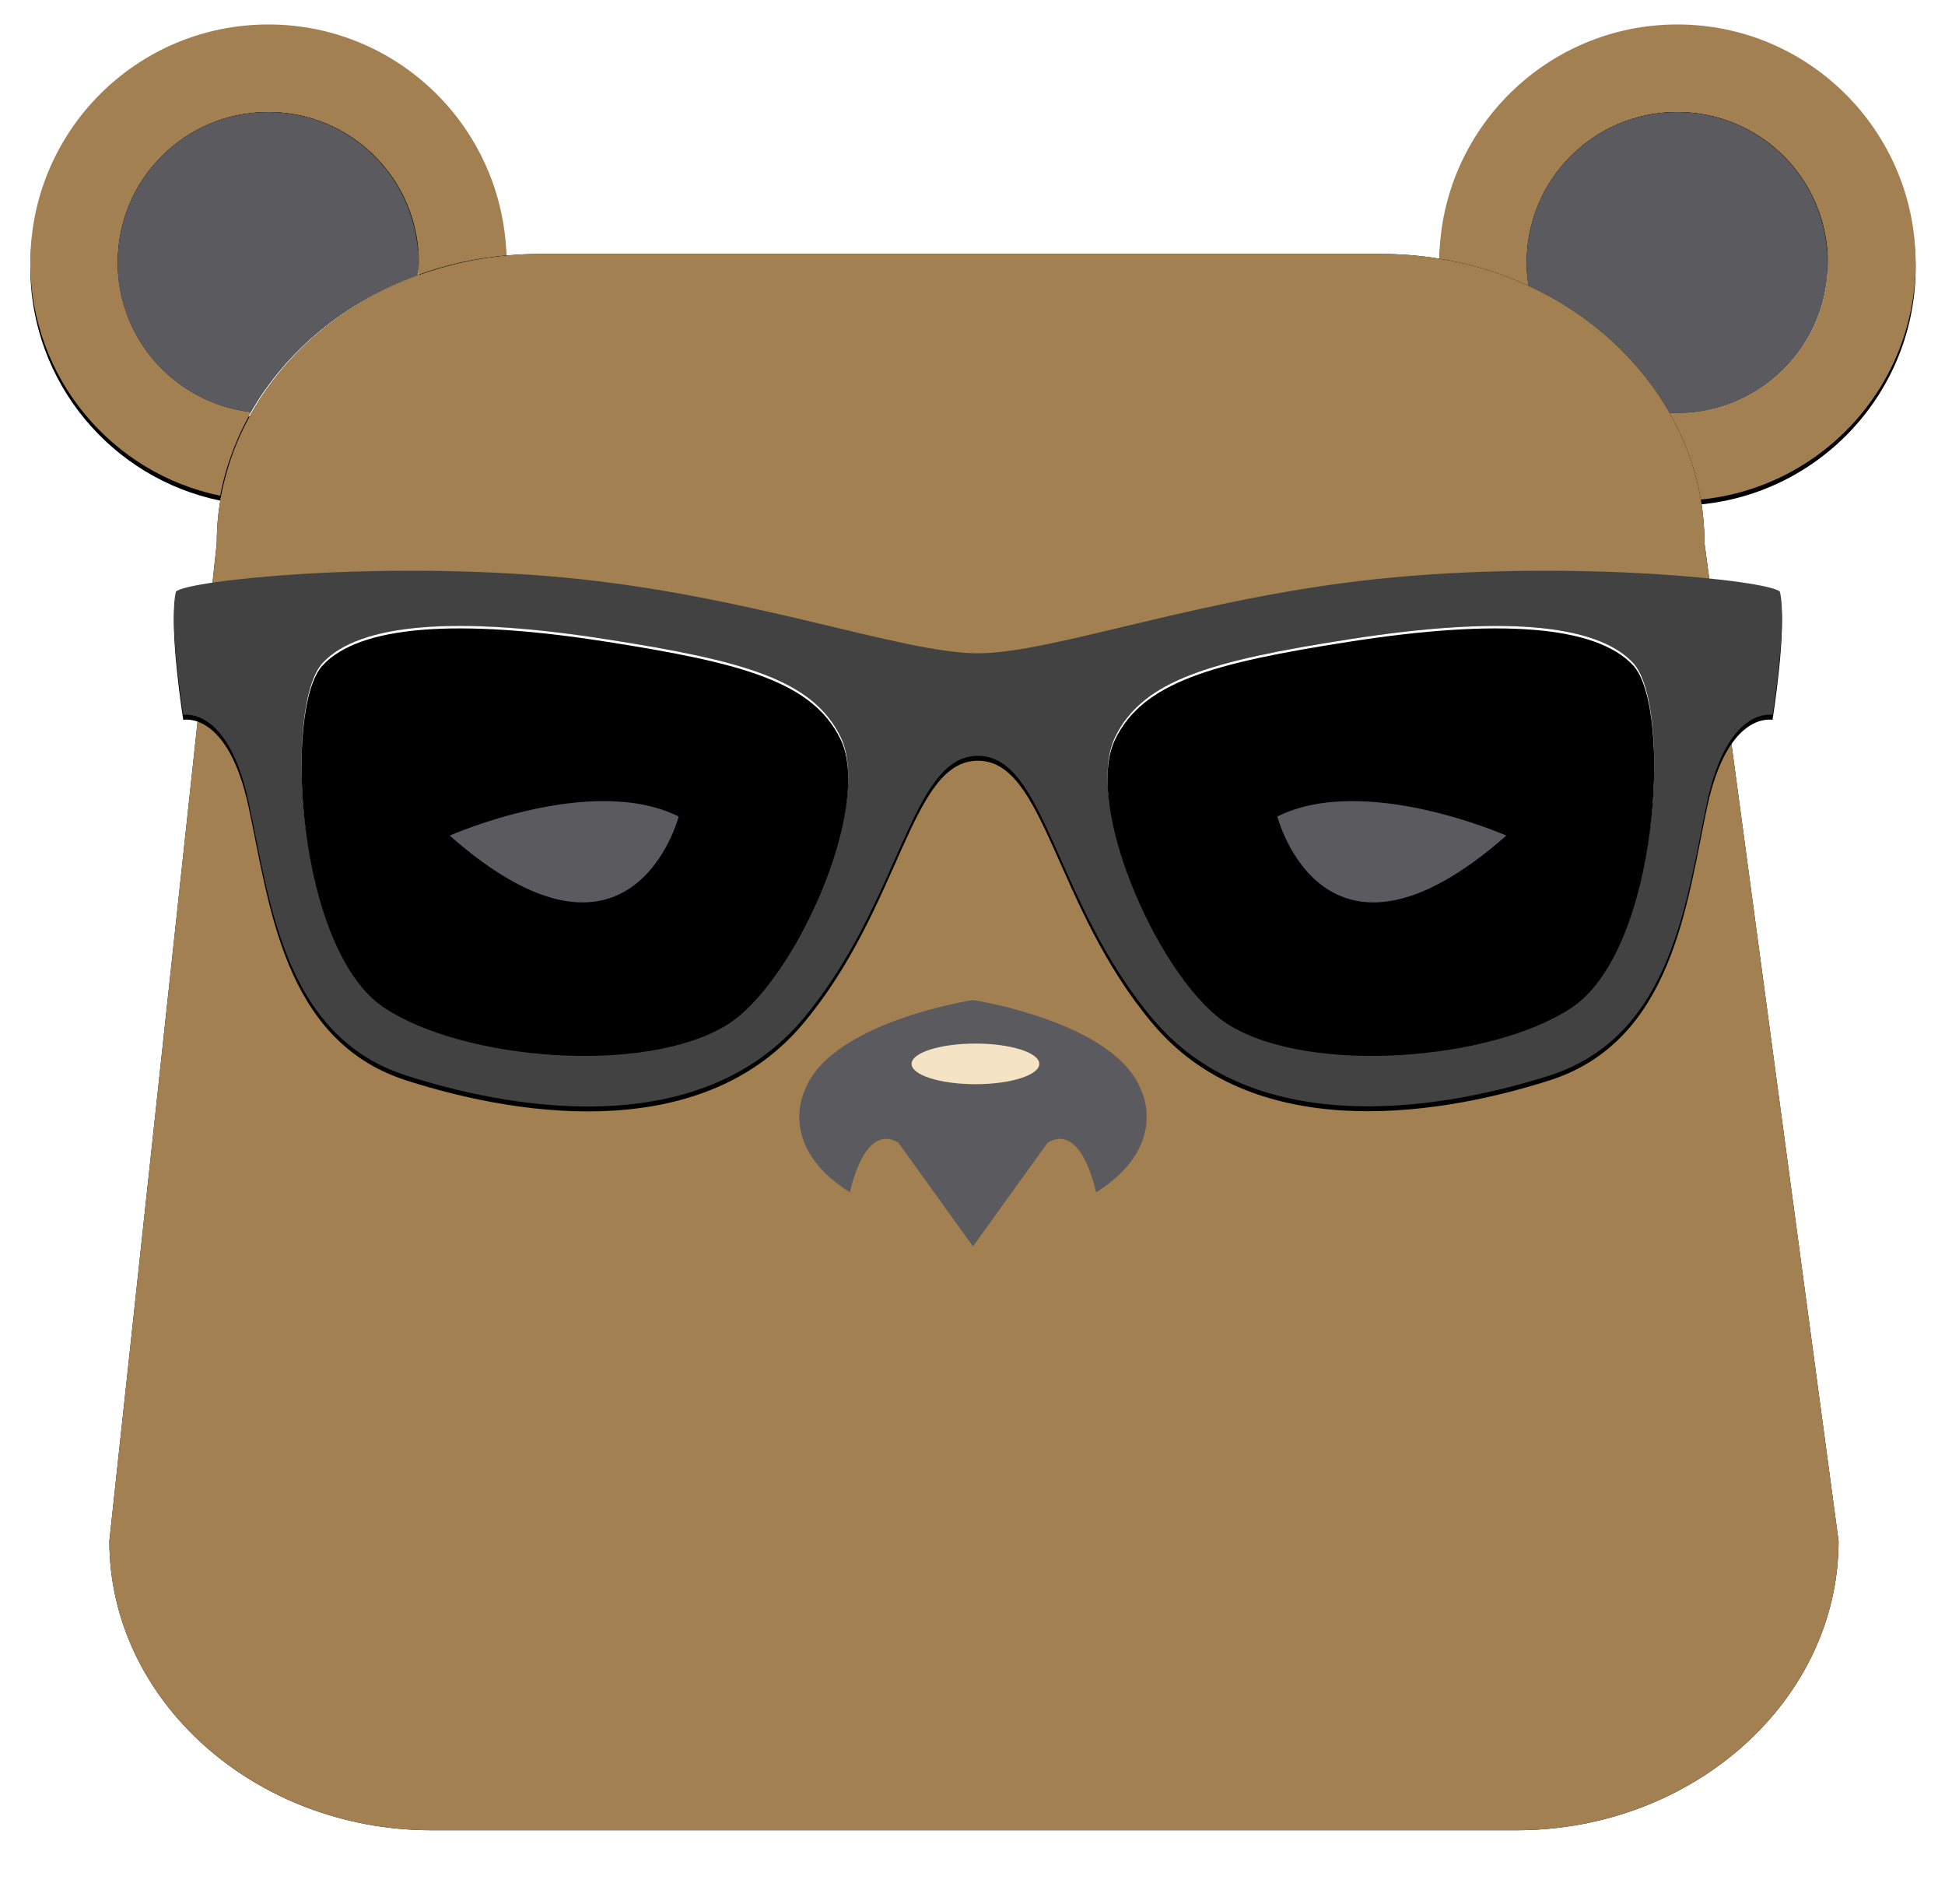 <?xml version="1.0" encoding="UTF-8"?>
<svg width="795px" height="778px" viewBox="0 0 795 778" version="1.1" xmlns="http://www.w3.org/2000/svg" xmlns:xlink="http://www.w3.org/1999/xlink">
    <!-- Generator: Sketch 44.1 (41455) - http://www.bohemiancoding.com/sketch -->
    <title>Sin título-2</title>
    <desc>Created with Sketch.</desc>
    <defs>
        <path d="M36.2,97.3 C36.2,63.3 63.7,35.8 97.7,35.8 C131.7,35.8 159.2,63.3 159.2,97.3 C159.2,99 159.1,100.7 159,102.3 C170.3,98.2 182.4,95.5 195,94.4 C193.4,42 150.5,0 97.7,0 C43.9,0 0.4,43.6 0.4,97.3 C0.4,144.3 33.7,183.5 78,192.6 C80.3,180.5 84.6,169 90.7,158.3 C59.9,154.9 36.2,128.9 36.2,97.3 Z" id="path-1"></path>
        <filter x="-9.8%" y="-8.8%" width="119.5%" height="119.7%" filterUnits="objectBoundingBox" id="filter-2">
            <feOffset dx="0" dy="2" in="SourceAlpha" result="shadowOffsetOuter1"></feOffset>
            <feGaussianBlur stdDeviation="6" in="shadowOffsetOuter1" result="shadowBlurOuter1"></feGaussianBlur>
            <feColorMatrix values="0 0 0 0 0   0 0 0 0 0   0 0 0 0 0  0 0 0 0.5 0" type="matrix" in="shadowBlurOuter1"></feColorMatrix>
        </filter>
        <path d="M97.6,35.8 C63.6,35.8 36.1,63.3 36.1,97.3 C36.1,128.9 59.9,154.8 90.5,158.4 C105,133.1 129.3,113.1 158.8,102.4 C158.9,100.7 159,99.1 159,97.4 C159.1,63.4 131.6,35.8 97.6,35.8 Z" id="path-3"></path>
        <filter x="-18.3%" y="-18.4%" width="136.6%" height="136.7%" filterUnits="objectBoundingBox" id="filter-4">
            <feOffset dx="0" dy="0" in="SourceAlpha" result="shadowOffsetOuter1"></feOffset>
            <feGaussianBlur stdDeviation="7.5" in="shadowOffsetOuter1" result="shadowBlurOuter1"></feGaussianBlur>
            <feColorMatrix values="0 0 0 0 0   0 0 0 0 0   0 0 0 0 0  0 0 0 0.5 0" type="matrix" in="shadowBlurOuter1"></feColorMatrix>
        </filter>
        <path d="M673.6,0 C620.4,0 577.1,42.8 576.3,95.8 C589.2,97.9 601.5,101.8 612.9,107.1 C612.4,103.9 612.1,100.6 612.1,97.3 C612.1,63.3 639.6,35.8 673.6,35.8 C707.6,35.8 735.1,63.3 735.1,97.3 C735.1,131.3 707.6,158.8 673.6,158.8 C672.3,158.8 671.1,158.8 669.9,158.7 C676.1,169.7 680.6,181.6 682.7,194.2 C732.2,189.6 771,148 771,97.3 C770.9,43.6 727.3,0 673.6,0 Z" id="path-5"></path>
        <filter x="-9.8%" y="-8.8%" width="119.5%" height="119.6%" filterUnits="objectBoundingBox" id="filter-6">
            <feOffset dx="0" dy="2" in="SourceAlpha" result="shadowOffsetOuter1"></feOffset>
            <feGaussianBlur stdDeviation="6" in="shadowOffsetOuter1" result="shadowBlurOuter1"></feGaussianBlur>
            <feColorMatrix values="0 0 0 0 0   0 0 0 0 0   0 0 0 0 0  0 0 0 0.5 0" type="matrix" in="shadowBlurOuter1"></feColorMatrix>
        </filter>
        <path d="M669.8,158.7 C671,158.8 672.3,158.8 673.5,158.8 C707.5,158.8 735,131.3 735,97.3 C735,63.3 707.5,35.8 673.5,35.8 C639.5,35.8 612,63.3 612,97.3 C612,100.6 612.3,103.9 612.8,107.1 C637.3,118.5 657.3,136.6 669.8,158.7 Z" id="path-7"></path>
        <filter x="-18.3%" y="-18.3%" width="136.6%" height="136.6%" filterUnits="objectBoundingBox" id="filter-8">
            <feOffset dx="0" dy="0" in="SourceAlpha" result="shadowOffsetOuter1"></feOffset>
            <feGaussianBlur stdDeviation="7.5" in="shadowOffsetOuter1" result="shadowBlurOuter1"></feGaussianBlur>
            <feColorMatrix values="0 0 0 0 0   0 0 0 0 0   0 0 0 0 0  0 0 0 0.5 0" type="matrix" in="shadowBlurOuter1"></feColorMatrix>
        </filter>
        <path d="M613.4,107.1 C602.1,101.8 589.8,97.9 576.8,95.8 C569.1,94.5 561.1,93.8 553,93.8 L208.3,93.8 C203.9,93.8 199.6,94 195.4,94.4 C182.8,95.5 170.7,98.3 159.4,102.3 C129.8,113 105.5,133.1 91.1,158.3 C85,168.9 80.7,180.4 78.4,192.6 C77.2,198.9 76.6,205.4 76.6,212 L32.7,619.8 C32.7,684.8 92,738 164.4,738 L607.8,738 C680.2,738 739.5,684.8 739.5,619.8 L684.7,212 C684.7,206 684.2,200 683.2,194.2 C681.1,181.6 676.6,169.7 670.4,158.7 C657.8,136.6 637.8,118.5 613.4,107.1 Z" id="path-9"></path>
        <filter x="-6.4%" y="-7.0%" width="112.7%" height="114.0%" filterUnits="objectBoundingBox" id="filter-10">
            <feOffset dx="0" dy="0" in="SourceAlpha" result="shadowOffsetOuter1"></feOffset>
            <feGaussianBlur stdDeviation="15" in="shadowOffsetOuter1" result="shadowBlurOuter1"></feGaussianBlur>
            <feColorMatrix values="0 0 0 0 0   0 0 0 0 0   0 0 0 0 0  0 0 0 0.5 0" type="matrix" in="shadowBlurOuter1"></feColorMatrix>
        </filter>
        <path d="M656.5,8.8 C652.3,4.3 574.6,-4.1 498.2,3 C421.8,10.1 359.9,34 328.7,34 C297.5,34 235.6,10.1 159.2,3 C82.8,-4.1 5.1,4.3 0.9,8.8 C-2.1,21.1 3.9,59.2 3.9,59.2 C3.9,59.2 22.1,55.3 30.6,94.7 C39.1,134.1 44.6,190.3 94.9,206.5 C145.2,222.7 217.4,231.1 257.4,183.2 C297.4,135.4 301.1,75.9 328.7,75.9 C356.3,75.9 359.9,135.4 400,183.2 C440,231 512.1,222.6 562.5,206.5 C612.8,190.3 618.4,134.1 626.8,94.7 C635.3,55.3 653.5,59.2 653.5,59.2 C653.5,59.2 659.6,21.1 656.5,8.8 Z M225.9,185 C192.5,205.2 119.1,199.4 86.4,178.1 C50.2,154.5 44.7,55.2 60.9,37.9 C76.1,21.7 115.9,18.8 177.1,28.3 C232.6,37 261.2,44.8 272.6,68.2 C286,95.8 253.5,168.3 225.9,185 Z M571,178.1 C538.3,199.5 464.8,205.3 431.5,185 C403.9,168.3 371.4,95.8 384.8,68.2 C396.2,44.7 424.7,37 480.3,28.3 C541.5,18.7 581.3,21.6 596.5,37.9 C612.7,55.2 607.2,154.5 571,178.1 Z" id="path-11"></path>
        <filter x="-3.3%" y="-9.1%" width="106.7%" height="120.1%" filterUnits="objectBoundingBox" id="filter-12">
            <feOffset dx="0" dy="2" in="SourceAlpha" result="shadowOffsetOuter1"></feOffset>
            <feGaussianBlur stdDeviation="7" in="shadowOffsetOuter1" result="shadowBlurOuter1"></feGaussianBlur>
            <feColorMatrix values="0 0 0 0 0   0 0 0 0 0   0 0 0 0 0  0 0 0 0.5 0" type="matrix" in="shadowBlurOuter1"></feColorMatrix>
        </filter>
        <path d="M384.8,68.2 C396.2,44.7 424.7,37 480.3,28.3 C541.5,18.7 581.3,21.6 596.5,37.9 C612.7,55.2 607.2,154.6 571,178.1 C538.3,199.5 464.8,205.3 431.5,185 C403.9,168.3 371.4,95.8 384.8,68.2 Z" id="path-13"></path>
        <filter x="-2.5%" y="-3.1%" width="104.9%" height="106.3%" filterUnits="objectBoundingBox" id="filter-14">
            <feGaussianBlur stdDeviation="5" in="SourceAlpha" result="shadowBlurInner1"></feGaussianBlur>
            <feOffset dx="0" dy="1" in="shadowBlurInner1" result="shadowOffsetInner1"></feOffset>
            <feComposite in="shadowOffsetInner1" in2="SourceAlpha" operator="arithmetic" k2="-1" k3="1" result="shadowInnerInner1"></feComposite>
            <feColorMatrix values="0 0 0 0 0   0 0 0 0 0   0 0 0 0 0  0 0 0 0.5 0" type="matrix" in="shadowInnerInner1"></feColorMatrix>
        </filter>
        <path d="M272.6,68.2 C261.2,44.7 232.7,37 177.1,28.3 C115.9,18.7 76.1,21.6 60.9,37.9 C44.7,55.2 50.2,154.6 86.4,178.1 C119.2,199.5 192.6,205.3 225.9,185 C253.5,168.3 286,95.8 272.6,68.2 Z" id="path-15"></path>
        <filter x="-2.5%" y="-3.1%" width="104.9%" height="106.3%" filterUnits="objectBoundingBox" id="filter-16">
            <feGaussianBlur stdDeviation="5" in="SourceAlpha" result="shadowBlurInner1"></feGaussianBlur>
            <feOffset dx="0" dy="1" in="shadowBlurInner1" result="shadowOffsetInner1"></feOffset>
            <feComposite in="shadowOffsetInner1" in2="SourceAlpha" operator="arithmetic" k2="-1" k3="1" result="shadowInnerInner1"></feComposite>
            <feColorMatrix values="0 0 0 0 0   0 0 0 0 0   0 0 0 0 0  0 0 0 0.5 0" type="matrix" in="shadowInnerInner1"></feColorMatrix>
        </filter>
        <filter x="-21.7%" y="-28.4%" width="143.4%" height="160.8%" filterUnits="objectBoundingBox" id="filter-17">
            <feOffset dx="0" dy="2" in="SourceAlpha" result="shadowOffsetOuter1"></feOffset>
            <feGaussianBlur stdDeviation="10" in="shadowOffsetOuter1" result="shadowBlurOuter1"></feGaussianBlur>
            <feColorMatrix values="0 0 0 0 0   0 0 0 0 0   0 0 0 0 0  0 0 0 0.5 0" type="matrix" in="shadowBlurOuter1" result="shadowMatrixOuter1"></feColorMatrix>
            <feMerge>
                <feMergeNode in="shadowMatrixOuter1"></feMergeNode>
                <feMergeNode in="SourceGraphic"></feMergeNode>
            </feMerge>
        </filter>
    </defs>
    <g id="Page-1" stroke="none" stroke-width="1" fill="none" fill-rule="evenodd">
        <g id="Sin-título-2" transform="translate(12, 10)" fill-rule="nonzero">
            <g id="Shape">
                <use fill="black" fill-opacity="1" filter="url(#filter-2)" xlink:href="#path-1"></use>
                <use fill="#A28051" fill-rule="evenodd" xlink:href="#path-1"></use>
            </g>
            <g id="Shape">
                <use fill="black" fill-opacity="1" filter="url(#filter-4)" xlink:href="#path-3"></use>
                <use fill="#5B5B5F" fill-rule="evenodd" xlink:href="#path-3"></use>
            </g>
            <g id="Shape">
                <use fill="black" fill-opacity="1" filter="url(#filter-6)" xlink:href="#path-5"></use>
                <use fill="#A28051" fill-rule="evenodd" xlink:href="#path-5"></use>
            </g>
            <g id="Shape">
                <use fill="black" fill-opacity="1" filter="url(#filter-8)" xlink:href="#path-7"></use>
                <use fill="#5B5B5F" fill-rule="evenodd" xlink:href="#path-7"></use>
            </g>
            <g id="Shape">
                <use fill="black" fill-opacity="1" filter="url(#filter-10)" xlink:href="#path-9"></use>
                <use fill="#A28051" fill-rule="evenodd" xlink:href="#path-9"></use>
            </g>
            <g id="Group" transform="translate(59, 223)">
                <g id="Shape">
                    <use fill="black" fill-opacity="1" filter="url(#filter-12)" xlink:href="#path-11"></use>
                    <use fill="#424242" fill-rule="evenodd" xlink:href="#path-11"></use>
                </g>
                <g id="Shape">
                    <use fill="#FFFFFF" fill-rule="evenodd" xlink:href="#path-13"></use>
                    <use fill="black" fill-opacity="1" filter="url(#filter-14)" xlink:href="#path-13"></use>
                </g>
                <g id="Shape">
                    <use fill="#FFFFFF" fill-rule="evenodd" xlink:href="#path-15"></use>
                    <use fill="black" fill-opacity="1" filter="url(#filter-16)" xlink:href="#path-15"></use>
                </g>
            </g>
            <g id="Group" filter="url(#filter-17)" transform="translate(314, 396)">
                <path d="M140.6,38 C130.4,9.7 71.7,0.7 71.7,0.7 C71.7,0.7 12.9,9.7 2.8,38 C2.8,38 -8.5,60.6 21.4,79.3 C21.4,79.3 27.1,50.5 41.2,59 L71.7,101.4 L102.2,59 C116.3,50.5 122,79.3 122,79.3 C151.9,60.6 140.6,38 140.6,38 Z" id="Shape" fill="#5B5B5F"></path>
                <ellipse id="Oval" fill="#F4E3C4" cx="72.7" cy="26.8" rx="26.1" ry="8.3"></ellipse>
            </g>
            <g id="Group" transform="translate(171, 317)" fill="#5B5B5F">
                <path d="M0.8,14.5 C0.8,14.5 58.7,-11.1 94.4,6.7 C94.4,6.7 75.4,80.2 0.8,14.5 Z" id="Shape"></path>
                <path d="M432.7,14.5 C432.7,14.5 374.8,-11.1 339.1,6.7 C339.1,6.7 358,80.2 432.7,14.5 Z" id="Shape"></path>
            </g>
        </g>
    </g>
</svg>